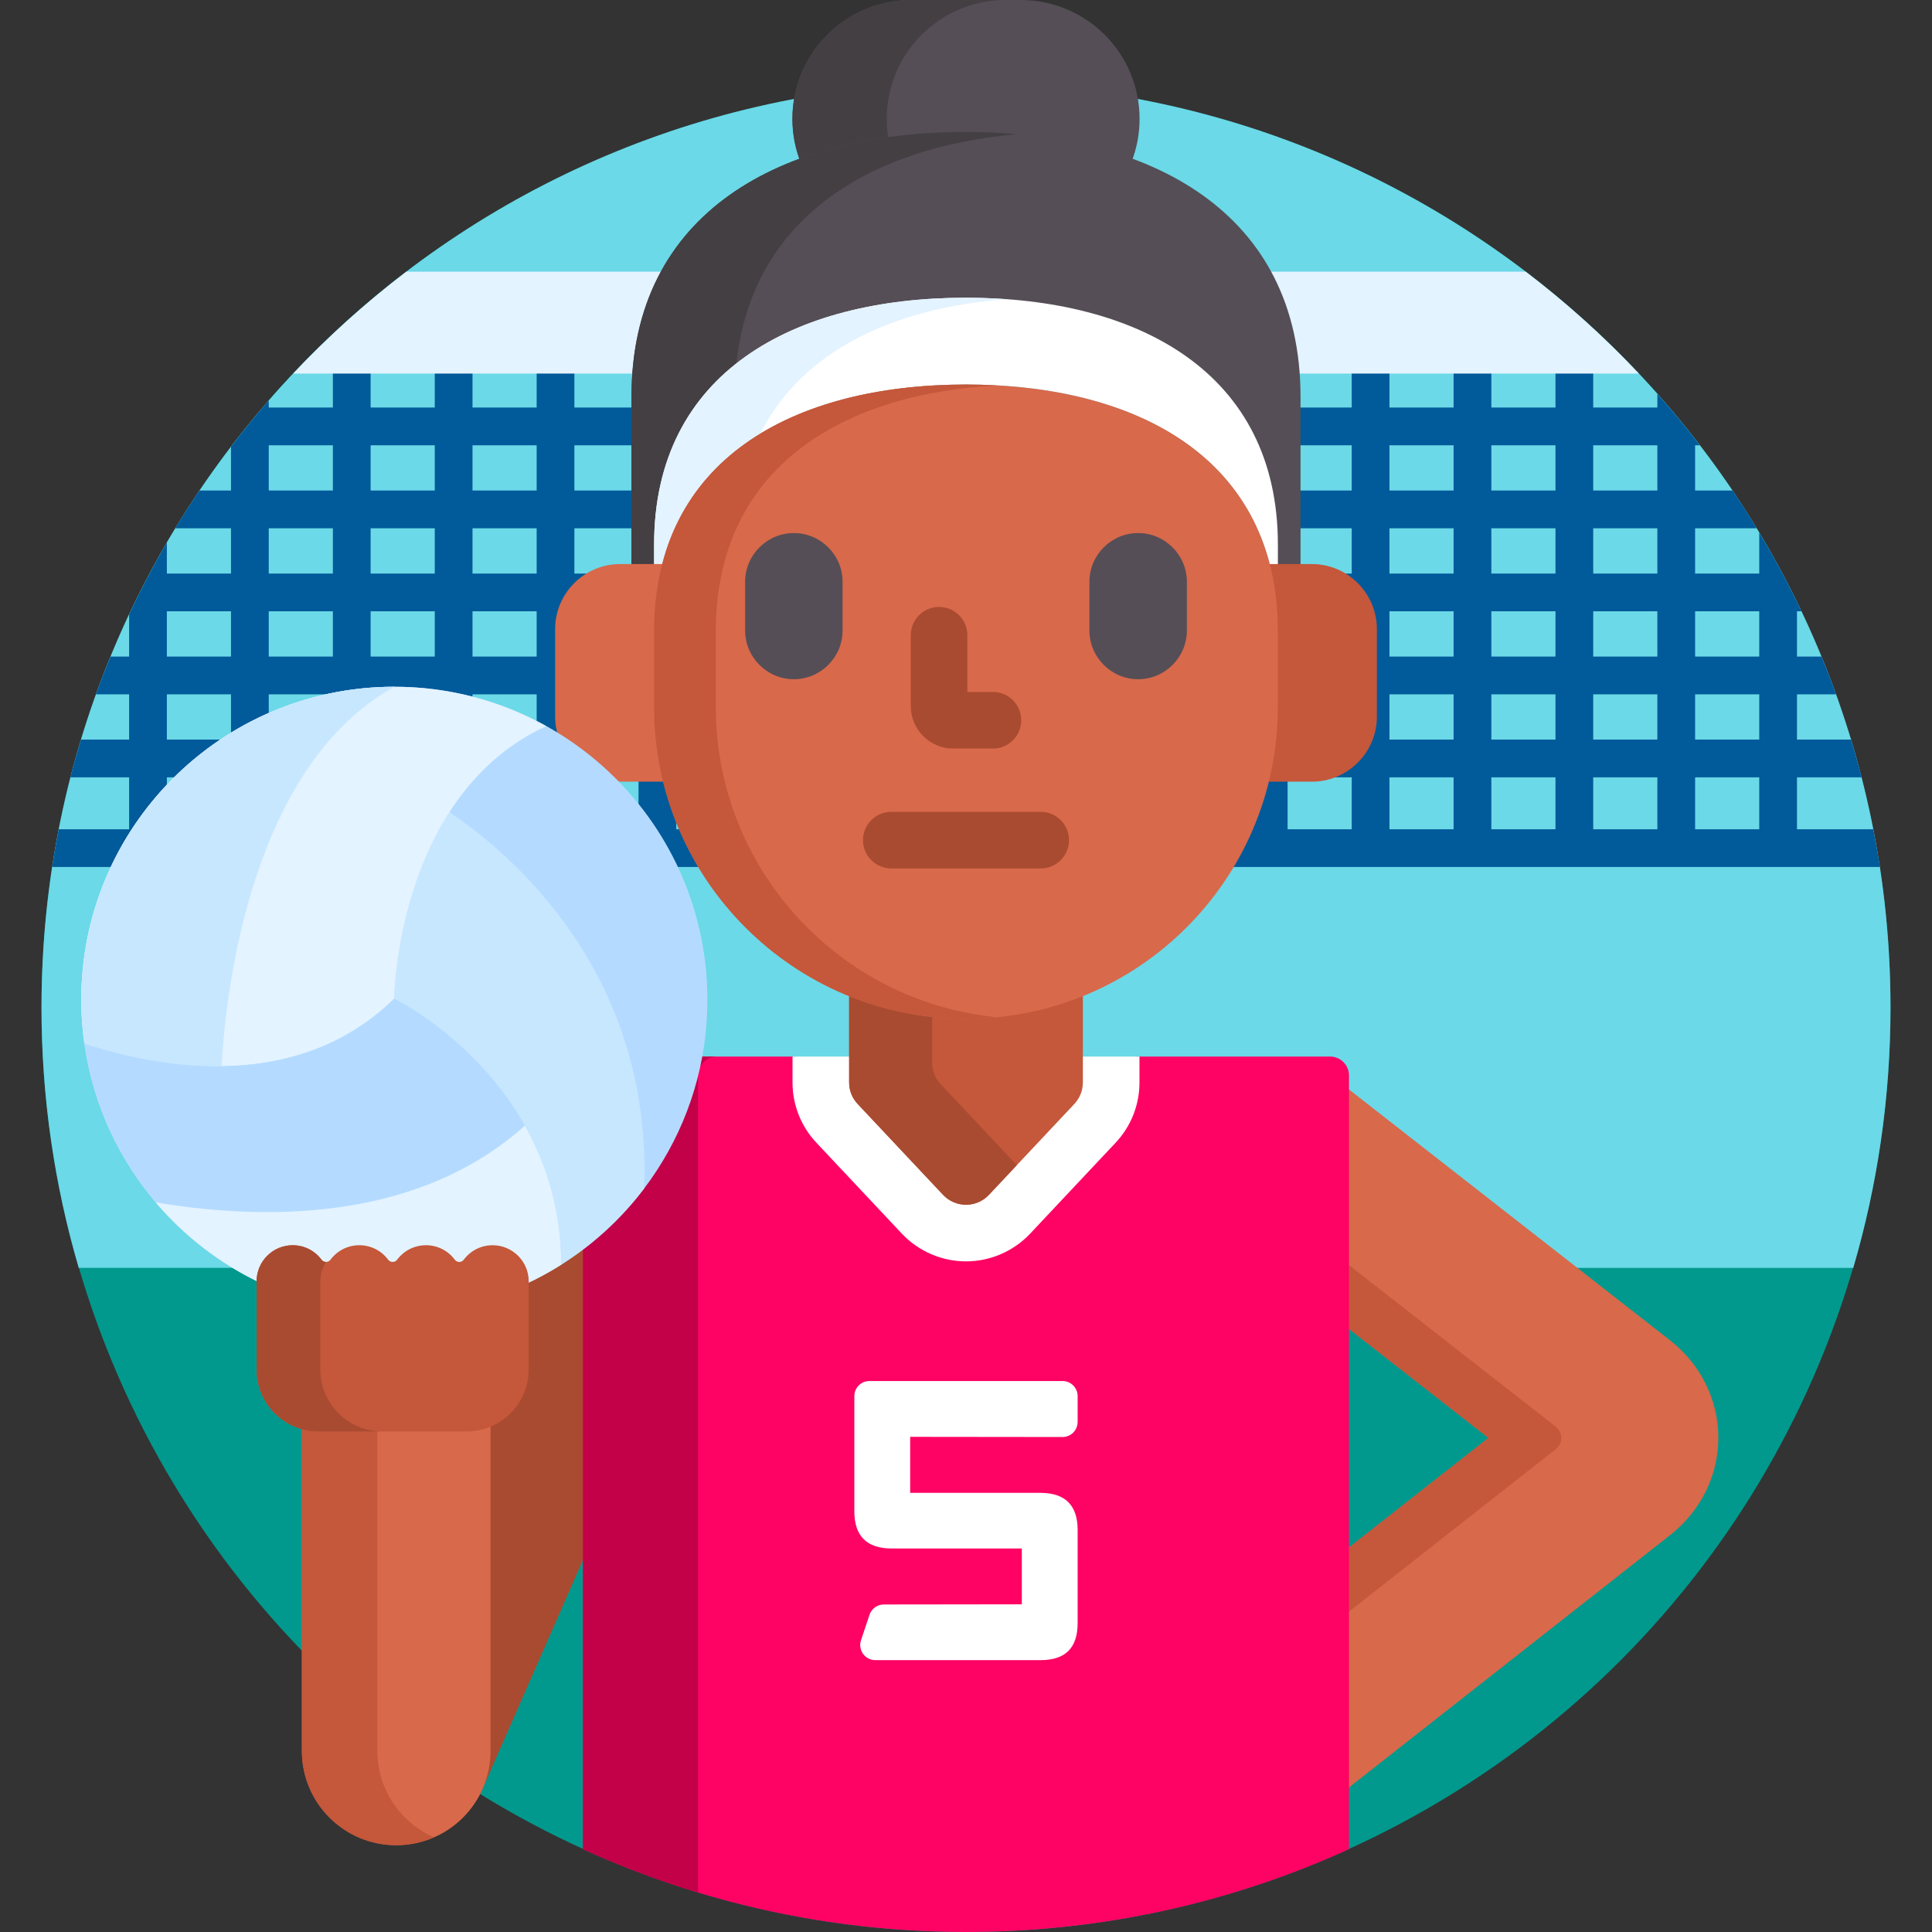<svg id="Capa_1" enable-background="new 0 0 512 512" height="512" viewBox="0 0 512 512" width="512" xmlns="http://www.w3.org/2000/svg"><rect x="0" y="0" width="512" height="512" fill="#333333" stroke="none"/><circle cx="256" cy="267" fill="#01998d" r="245"/><path d="m256 22c-135.31 0-245 109.69-245 245 0 23.961 3.455 47.112 9.868 69h42.744c-25.37-14.569-40.976-41.202-41.077-70.754-.154-45.196 36.49-82.091 81.687-82.245l.286-.001c45.039 0 81.806 36.644 81.959 81.686.017 5.083-.436 10.175-1.344 15.134l-.217 1.18h25.122v5.857c0 5.962 2.249 11.638 6.332 15.982l22.638 24.085c4.391 4.672 10.588 7.353 17.002 7.353 6.411 0 12.608-2.681 17.004-7.354l22.635-24.082c4.084-4.343 6.333-10.019 6.333-15.983v-5.858h50.528c2.206 0 4 1.794 4 4v4.217l59.883 46.783h74.749c6.413-21.888 9.868-45.039 9.868-69 0-135.31-109.691-245-245-245z" fill="#6bd9e7"/><g fill="#015a9a"><path d="m477.408 162c-3.399-7.157-7.137-14.122-11.189-20.877v10.877h-17v-12h16.336c-2.058-3.388-4.195-6.722-6.41-10h-9.926v-12h1.258c-3.59-4.68-7.346-9.226-11.258-13.63v3.63h-17v-9.7h11.441c-.097-.102-.197-.199-.294-.3h-90.01l.022.3h14.84v9.7h-14.565v10h14.565v12h-14.565v10h14.565v12h-3.74c5.545 2.579 9.408 8.189 9.408 14.697v23.241c0 8.225-6.16 15.022-14.105 16.062h8.438v13.764h-17v-13.611h-5.756l-.188.761c-1.041 4.23-2.412 8.304-4.057 12.216v.634h-.26c-1.496 3.477-3.225 6.813-5.155 10h172.384c-.512-3.358-1.108-6.688-1.755-10h-20.214v-13.764h17.124c-.862-3.364-1.806-6.694-2.806-10h-14.318v-12h10.352c-1.214-3.369-2.503-6.701-3.857-10h-6.494v-12zm-92.189 57.764h-17v-13.764h17zm0-23.764h-17v-12h17zm0-22h-17v-12h17zm0-22h-17v-12h17zm0-22h-17v-12h17zm0-22h-17v-9.7h17zm27 111.764h-17v-13.764h17zm0-23.764h-17v-12h17zm0-22h-17v-12h17zm0-22h-17v-12h17zm0-22h-17v-12h17zm0-22h-17v-9.7h17zm27 111.764h-17v-13.764h17zm0-23.764h-17v-12h17zm0-22h-17v-12h17zm0-22h-17v-12h17zm0-22h-17v-12h17zm27 89.764h-17v-13.764h17zm0-23.764h-17v-12h17zm0-22h-17v-12h17z"/><path d="m178.49 229.764h7.706c-1.931-3.188-3.659-6.523-5.155-10h-1.822v-4.652c-.959-2.667-1.805-5.396-2.494-8.198l-.188-.761h-7.318v8.634c3.597 4.628 6.717 9.64 9.271 14.977z"/><path d="m44.219 209.452v-3.452h3.383c3.907-3.774 8.123-7.115 12.594-10h-15.977v-12h17v11.347c3.214-2.007 6.555-3.776 10-5.308v-6.039h17v.61c5.213-1.045 10.566-1.591 16.003-1.61l.286-.001c7.15 0 14.091.931 20.711 2.665v-1.664h17v8.247c2.521 1.314 4.967 2.749 7.326 4.309-.91-2.023-1.432-4.258-1.432-6.618v-23.241c0-6.508 3.863-12.118 9.408-14.697h-5.303v-12h16.127v-10h-16.127v-12h16.127v-10h-16.127v-9.7h16.402l.023-.3h-90.011c-.097.101-.196.199-.292.3h9.879v9.7h-17v-1.869c-3.465 3.976-6.795 8.07-10 12.266v11.603h-8.364c-2.214 3.278-4.352 6.612-6.409 10h14.773v12h-17v-8.234c-3.602 6.177-6.938 12.527-10 19.032v11.202h-4.932c-1.354 3.299-2.645 6.631-3.857 10h8.789v12h-12.756c-1 3.306-1.943 6.636-2.806 10h15.562v13.764h-18.652c-.646 3.312-1.243 6.642-1.755 10h16.63c3.5-7.349 8.125-14.186 13.777-20.312zm81-111.152h17v9.7h-17zm0 19.7h17v12h-17zm0 22h17v12h-17zm0 22h17v12h-17zm-27-63.7h17v9.7h-17zm0 19.7h17v12h-17zm0 22h17v12h-17zm0 22h17v12h-17zm-27-44h17v12h-17zm0 22h17v12h-17zm0 22h17v12h-17zm-27 0h17v12h-17z"/></g><path d="m343.411 99h90.9c-9.234-9.797-19.267-18.829-29.993-27h-68.552c4.369 7.857 6.916 16.878 7.645 27z" fill="#e3f3ff"/><path d="m176.233 72h-68.552c-10.727 8.171-20.76 17.203-29.993 27h90.9c.73-10.122 3.277-19.143 7.645-27z" fill="#e3f3ff"/><path d="m139.096 339.221c.005.116.018.229.018.346v23.372c0 6.646-4.203 12.304-10.113 14.458v86.603c0 9.27-5.287 17.324-13 21.32v1.114c5.121-2.508 9.423-6.759 11.894-12.39l27.606-62.926v-82.056c-5.021 4.003-10.528 7.411-16.405 10.159z" fill="#a94b30"/><path d="m123.713 378.338h-39.316c-1.52 0-2.984-.229-4.372-.642-.014.333-.025.665-.025 1.001v85.303c0 13.807 11.192 25 25 25s25-11.193 25-25v-85.303c0-.567-.025-1.128-.063-1.685-1.906.846-4.008 1.326-6.224 1.326z" fill="#d8694b"/><path d="m100 464v-85.303c0-.121.012-.239.014-.359h-15.617c-1.52 0-2.984-.229-4.372-.642-.014.333-.025.665-.025 1.001v85.303c0 13.807 11.192 25 25 25 3.557 0 6.938-.748 10-2.086-8.828-3.858-15-12.664-15-22.914z" fill="#c5573a"/><path d="m442.511 355.143-86.011-67.195v63.449l37.964 29.659-37.964 29.829v63.586l86.081-67.635c8.145-6.398 12.809-15.826 12.795-25.865-.014-10.037-4.703-19.452-12.865-25.828z" fill="#d8694b"/><path d="m412.147 377.978-55.647-43.475v16.894l37.964 29.659-37.964 29.829v16.99l55.656-43.73c2.162-1.699 2.159-4.474-.009-6.167z" fill="#c5573a"/><path d="m352.5 280h-51.528v6.857c0 5.708-2.152 11.141-6.062 15.298l-22.635 24.082c-4.207 4.474-10.139 7.039-16.275 7.039-6.139 0-12.07-2.565-16.273-7.038l-22.638-24.085c-3.908-4.158-6.061-9.59-6.061-15.296v-6.857h-25.972c-3.719 19.796-14.651 37.595-30.557 49.879v160.164c30.928 14.097 65.295 21.957 101.501 21.957s70.573-7.86 101.5-21.957v-205.043c0-2.75-2.25-5-5-5z" fill="#fe0364"/><path d="m185.057 280c-3.719 19.796-14.651 37.595-30.557 49.879v160.164c9.835 4.483 20.02 8.329 30.5 11.498v-216.541c0-2.75 2.25-5 5-5z" fill="#c20148"/><path d="m285.972 280v6.857c0 1.874-.707 3.658-1.99 5.023l-22.636 24.084c-1.382 1.469-3.33 2.312-5.346 2.312s-3.964-.842-5.345-2.312l-22.637-24.084c-1.283-1.365-1.99-3.149-1.99-5.023v-6.857h-16v6.857c0 5.962 2.249 11.638 6.332 15.982l22.638 24.085c4.392 4.673 10.589 7.353 17.002 7.353 6.412 0 12.608-2.68 17.004-7.354l22.635-24.082c4.084-4.344 6.333-10.02 6.333-15.983v-6.858z" fill="#fff"/><path d="m256 268.989c-10.959 0-21.414-2.185-30.972-6.118v23.986c0 2.129.803 4.156 2.262 5.708l22.637 24.084c1.569 1.669 3.783 2.626 6.073 2.626s4.504-.957 6.074-2.627l22.636-24.084c1.459-1.552 2.262-3.579 2.262-5.708v-23.986c-9.558 3.934-20.013 6.119-30.972 6.119z" fill="#c5573a"/><path d="m247 281.585v-13.103c-7.694-.848-15.067-2.77-21.972-5.611v23.986c0 2.129.803 4.156 2.262 5.708l22.637 24.084c1.569 1.669 3.783 2.626 6.073 2.626s4.504-.957 6.074-2.627l7.39-7.862-20.202-21.494c-1.459-1.551-2.262-3.578-2.262-5.707z" fill="#a94b30"/><path d="m256 35.974c16.48 0 31.286 2.418 43.813 7.056 1.406-3.572 2.187-7.459 2.187-11.53 0-17.397-14.103-31.5-31.5-31.5h-29c-17.396 0-31.5 14.103-31.5 31.5 0 4.071.781 7.958 2.188 11.53 12.526-4.638 27.332-7.056 43.812-7.056z" fill="#554e56"/><path d="m235.548 37.334c-.355-1.892-.548-3.839-.548-5.834 0-17.397 14.104-31.5 31.5-31.5h-25c-17.396 0-31.5 14.103-31.5 31.5 0 4.071.781 7.958 2.188 11.53 7.09-2.626 14.914-4.533 23.36-5.696z" fill="#433f43"/><path d="m174.346 150.482v-6.145c0-21.286 8.004-37.779 23.789-49.023 14.159-10.085 34.169-15.415 57.865-15.415s43.706 5.331 57.865 15.416c15.785 11.244 23.789 27.737 23.789 49.023v6.145h7v-45.319c0-48.961-39.692-70.188-88.654-70.188s-88.654 21.227-88.654 70.188v45.319h7z" fill="#554e56"/><path d="m174.346 150.482v-6.145c0-19.836 6.959-35.506 20.681-46.649 3.481-39.274 34.64-58.646 74.647-62.133-4.457-.388-9.023-.581-13.673-.581-48.962 0-88.654 21.227-88.654 70.188v45.319h6.999z" fill="#433f43"/><path d="m256 78.899c-45.648 0-82.654 19.791-82.654 65.438v6.145h1.922c8.109-33.689 41.165-48.572 80.732-48.572s72.623 14.883 80.732 48.572h1.922v-6.145c0-45.648-37.006-65.438-82.654-65.438z" fill="#fff"/><path d="m256 78.899c-45.648 0-82.654 19.791-82.654 65.438v6.145h1.906c3.826-15.882 13.203-27.579 26.189-35.511 11.175-22.236 35.826-33.508 65.386-35.67-3.546-.26-7.154-.402-10.827-.402z" fill="#e3f3ff"/><path d="m162.4 207.037c.635.072 1.275.116 1.928.116h12.462c-1.589-6.348-2.444-12.984-2.444-19.817v-19.988c0-6.395.737-12.349 2.176-17.866h-12.193c-9.469 0-17.215 7.747-17.215 17.215v23.241c0 1.997.362 3.91.995 5.697 5.178 3.272 9.978 7.091 14.291 11.402z" fill="#d8694b"/><path d="m347.672 149.482h-12.193c1.439 5.518 2.176 11.471 2.176 17.866v19.988c0 6.833-.855 13.469-2.444 19.817h12.462c9.469 0 17.215-7.747 17.215-17.215v-23.241c-.001-9.468-7.747-17.215-17.216-17.215z" fill="#c5573a"/><path d="m256 101.91c-45.648 0-82.654 19.791-82.654 65.438v19.988c0 45.648 37.006 82.653 82.654 82.653s82.654-37.005 82.654-82.653v-19.988c0-45.648-37.006-65.438-82.654-65.438z" fill="#d8694b"/><path d="m189.691 187.336v-19.988c0-42.889 32.67-62.949 74.482-65.217-2.69-.146-5.414-.222-8.173-.222-45.648 0-82.654 19.791-82.654 65.438v19.988c0 45.648 37.006 82.653 82.654 82.653 2.759 0 5.483-.142 8.173-.406-41.812-4.103-74.482-39.356-74.482-82.246z" fill="#c5573a"/><path d="m223.291 167.089c0 7.101-5.811 12.911-12.912 12.911-7.102 0-12.912-5.81-12.912-12.911v-12.912c0-7.102 5.811-12.912 12.912-12.912 7.102 0 12.912 5.81 12.912 12.912z" fill="#554e56"/><path d="m314.533 167.089c0 7.101-5.811 12.911-12.912 12.911-7.102 0-12.912-5.81-12.912-12.911v-12.912c0-7.102 5.81-12.912 12.912-12.912 7.102 0 12.912 5.81 12.912 12.912z" fill="#554e56"/><path d="m263.135 198.374h-10.514c-6.206 0-11.256-5.049-11.256-11.255v-18.775c0-4.142 3.357-7.5 7.5-7.5s7.5 3.358 7.5 7.5v15.029h6.77c4.143 0 7.5 3.358 7.5 7.5 0 4.143-3.358 7.501-7.5 7.501z" fill="#a94b30"/><path d="m275.798 230.148h-39.596c-4.143 0-7.5-3.358-7.5-7.5s3.357-7.5 7.5-7.5h39.596c4.142 0 7.5 3.358 7.5 7.5s-3.358 7.5-7.5 7.5z" fill="#a94b30"/><path d="m104.219 182.001c-45.822.156-82.84 37.427-82.684 83.248.113 33.016 19.498 61.457 47.465 74.719v-.401c0-4.724 3.843-8.567 8.566-8.567 2.715 0 5.212 1.256 6.851 3.446.466.62 1.205.99 1.979.99s1.515-.37 1.979-.99c1.641-2.19 4.139-3.446 6.852-3.446 2.717 0 5.214 1.256 6.853 3.446.468.621 1.207.99 1.978.99.773 0 1.514-.37 1.979-.988 1.64-2.191 4.137-3.447 6.853-3.447 2.714 0 5.211 1.256 6.851 3.446.466.62 1.206.99 1.979.99.771 0 1.51-.369 1.976-.987 1.642-2.193 4.139-3.449 6.855-3.449 4.724 0 8.566 3.843 8.566 8.567v.796c28.625-13.163 48.467-42.117 48.354-75.68-.16-45.823-37.432-82.84-83.252-82.683z" fill="#b4dbff"/><path d="m119.106 215.224c-14.335 22.305-14.646 49.438-14.646 49.438s44.053 21.443 44.292 70.469c8.478-5.359 15.921-12.203 21.952-20.178 2.211-57.321-35.527-88.921-51.598-99.729z" fill="#c7e7ff"/><path d="m104.461 264.662s.608-53.95 40.296-72.237c-12.004-6.676-25.826-10.475-40.538-10.424-45.822.156-82.84 37.427-82.684 83.248.013 3.848.307 7.626.831 11.331 21.251 6.875 56.836 12.808 82.095-11.918z" fill="#e3f3ff"/><path d="m58.753 282.567c.466-10.675 5.008-78.17 45.781-100.561-.104 0-.21-.007-.315-.006-45.822.156-82.84 37.427-82.684 83.248.013 3.847.307 7.626.83 11.331 9.864 3.192 22.815 6.174 36.388 5.988z" fill="#c7e7ff"/><path d="m69 339.567c0-4.724 3.843-8.567 8.566-8.567 2.715 0 5.212 1.256 6.851 3.446.466.62 1.205.99 1.979.99s1.515-.37 1.979-.99c1.641-2.19 4.139-3.446 6.852-3.446 2.717 0 5.214 1.256 6.853 3.446.468.621 1.207.99 1.978.99.773 0 1.514-.37 1.979-.988 1.64-2.191 4.137-3.447 6.853-3.447 2.714 0 5.211 1.256 6.851 3.446.466.62 1.206.99 1.979.99.771 0 1.51-.369 1.976-.987 1.642-2.193 4.139-3.449 6.855-3.449 4.724 0 8.566 3.843 8.566 8.567v.798c3.338-1.537 6.559-3.283 9.64-5.23-.237-49.028-44.292-70.472-44.292-70.472-25.26 24.727-60.846 18.793-82.097 11.917 3.938 28.098 21.938 51.654 46.636 63.375v-.389z" fill="#b4dbff"/><path d="m69 339.567c0-4.724 3.843-8.567 8.566-8.567 2.715 0 5.212 1.256 6.851 3.446.466.62 1.205.99 1.979.99s1.515-.37 1.979-.99c1.641-2.19 4.139-3.446 6.852-3.446 2.717 0 5.214 1.256 6.853 3.446.468.621 1.207.99 1.978.99.773 0 1.514-.37 1.979-.988 1.64-2.191 4.137-3.447 6.853-3.447 2.714 0 5.211 1.256 6.851 3.446.466.62 1.206.99 1.979.99.771 0 1.51-.369 1.976-.987 1.642-2.193 4.139-3.449 6.855-3.449 4.724 0 8.566 3.843 8.566 8.567v.798c3.334-1.535 6.552-3.279 9.63-5.225-.072-14.697-4.066-26.927-9.649-36.832-26.977 24.19-65.495 25.759-97.836 20.335 7.592 8.934 17.038 16.237 27.742 21.318v-.395z" fill="#e3f3ff"/><path d="m140.113 362.939c0 9.043-7.356 16.399-16.4 16.399h-39.316c-9.042 0-16.397-7.356-16.397-16.399v-23.372c0-5.275 4.29-9.567 9.566-9.567 3.033 0 5.821 1.401 7.651 3.847.277.369.714.589 1.178.589s.901-.22 1.178-.589c1.833-2.446 4.622-3.847 7.652-3.847 3.033 0 5.823 1.401 7.653 3.847.278.369.716.589 1.177.589.464 0 .901-.22 1.179-.589 1.83-2.446 4.619-3.847 7.652-3.847 3.032 0 5.82 1.401 7.651 3.847.277.369.715.589 1.179.589.462 0 .898-.22 1.177-.589 1.831-2.446 4.619-3.847 7.653-3.847 5.274 0 9.566 4.292 9.566 9.567v23.372z" fill="#c5573a"/><path d="m84.887 362.939v-23.372c0-1.889.558-3.647 1.506-5.132-.463-.001-.898-.22-1.175-.588-1.83-2.446-4.618-3.847-7.652-3.847-5.276 0-9.566 4.292-9.566 9.567v23.372c0 9.043 7.355 16.399 16.397 16.399h16.887c-9.042 0-16.397-7.356-16.397-16.399z" fill="#a94b30"/><path d="m231.969 439.951c-1.286 0-2.494-.619-3.246-1.663s-.955-2.386-.548-3.605l2.256-6.747c.545-1.63 2.07-2.73 3.789-2.732l36.573-.046v-14.793h-34.518c-6.544 0-9.862-3.302-9.862-9.813v-30.567c0-2.209 1.791-4 4-4h51.174c2.209 0 4 1.791 4 4v6.838c0 1.061-.422 2.08-1.173 2.83-.75.749-1.768 1.17-2.827 1.17-.002 0-40.385-.045-40.385-.045l.004 14.843h34.519c6.544 0 9.862 3.302 9.862 9.813v24.656c0 6.636-3.226 9.862-9.862 9.862h-43.756z" fill="#fff"/></svg>